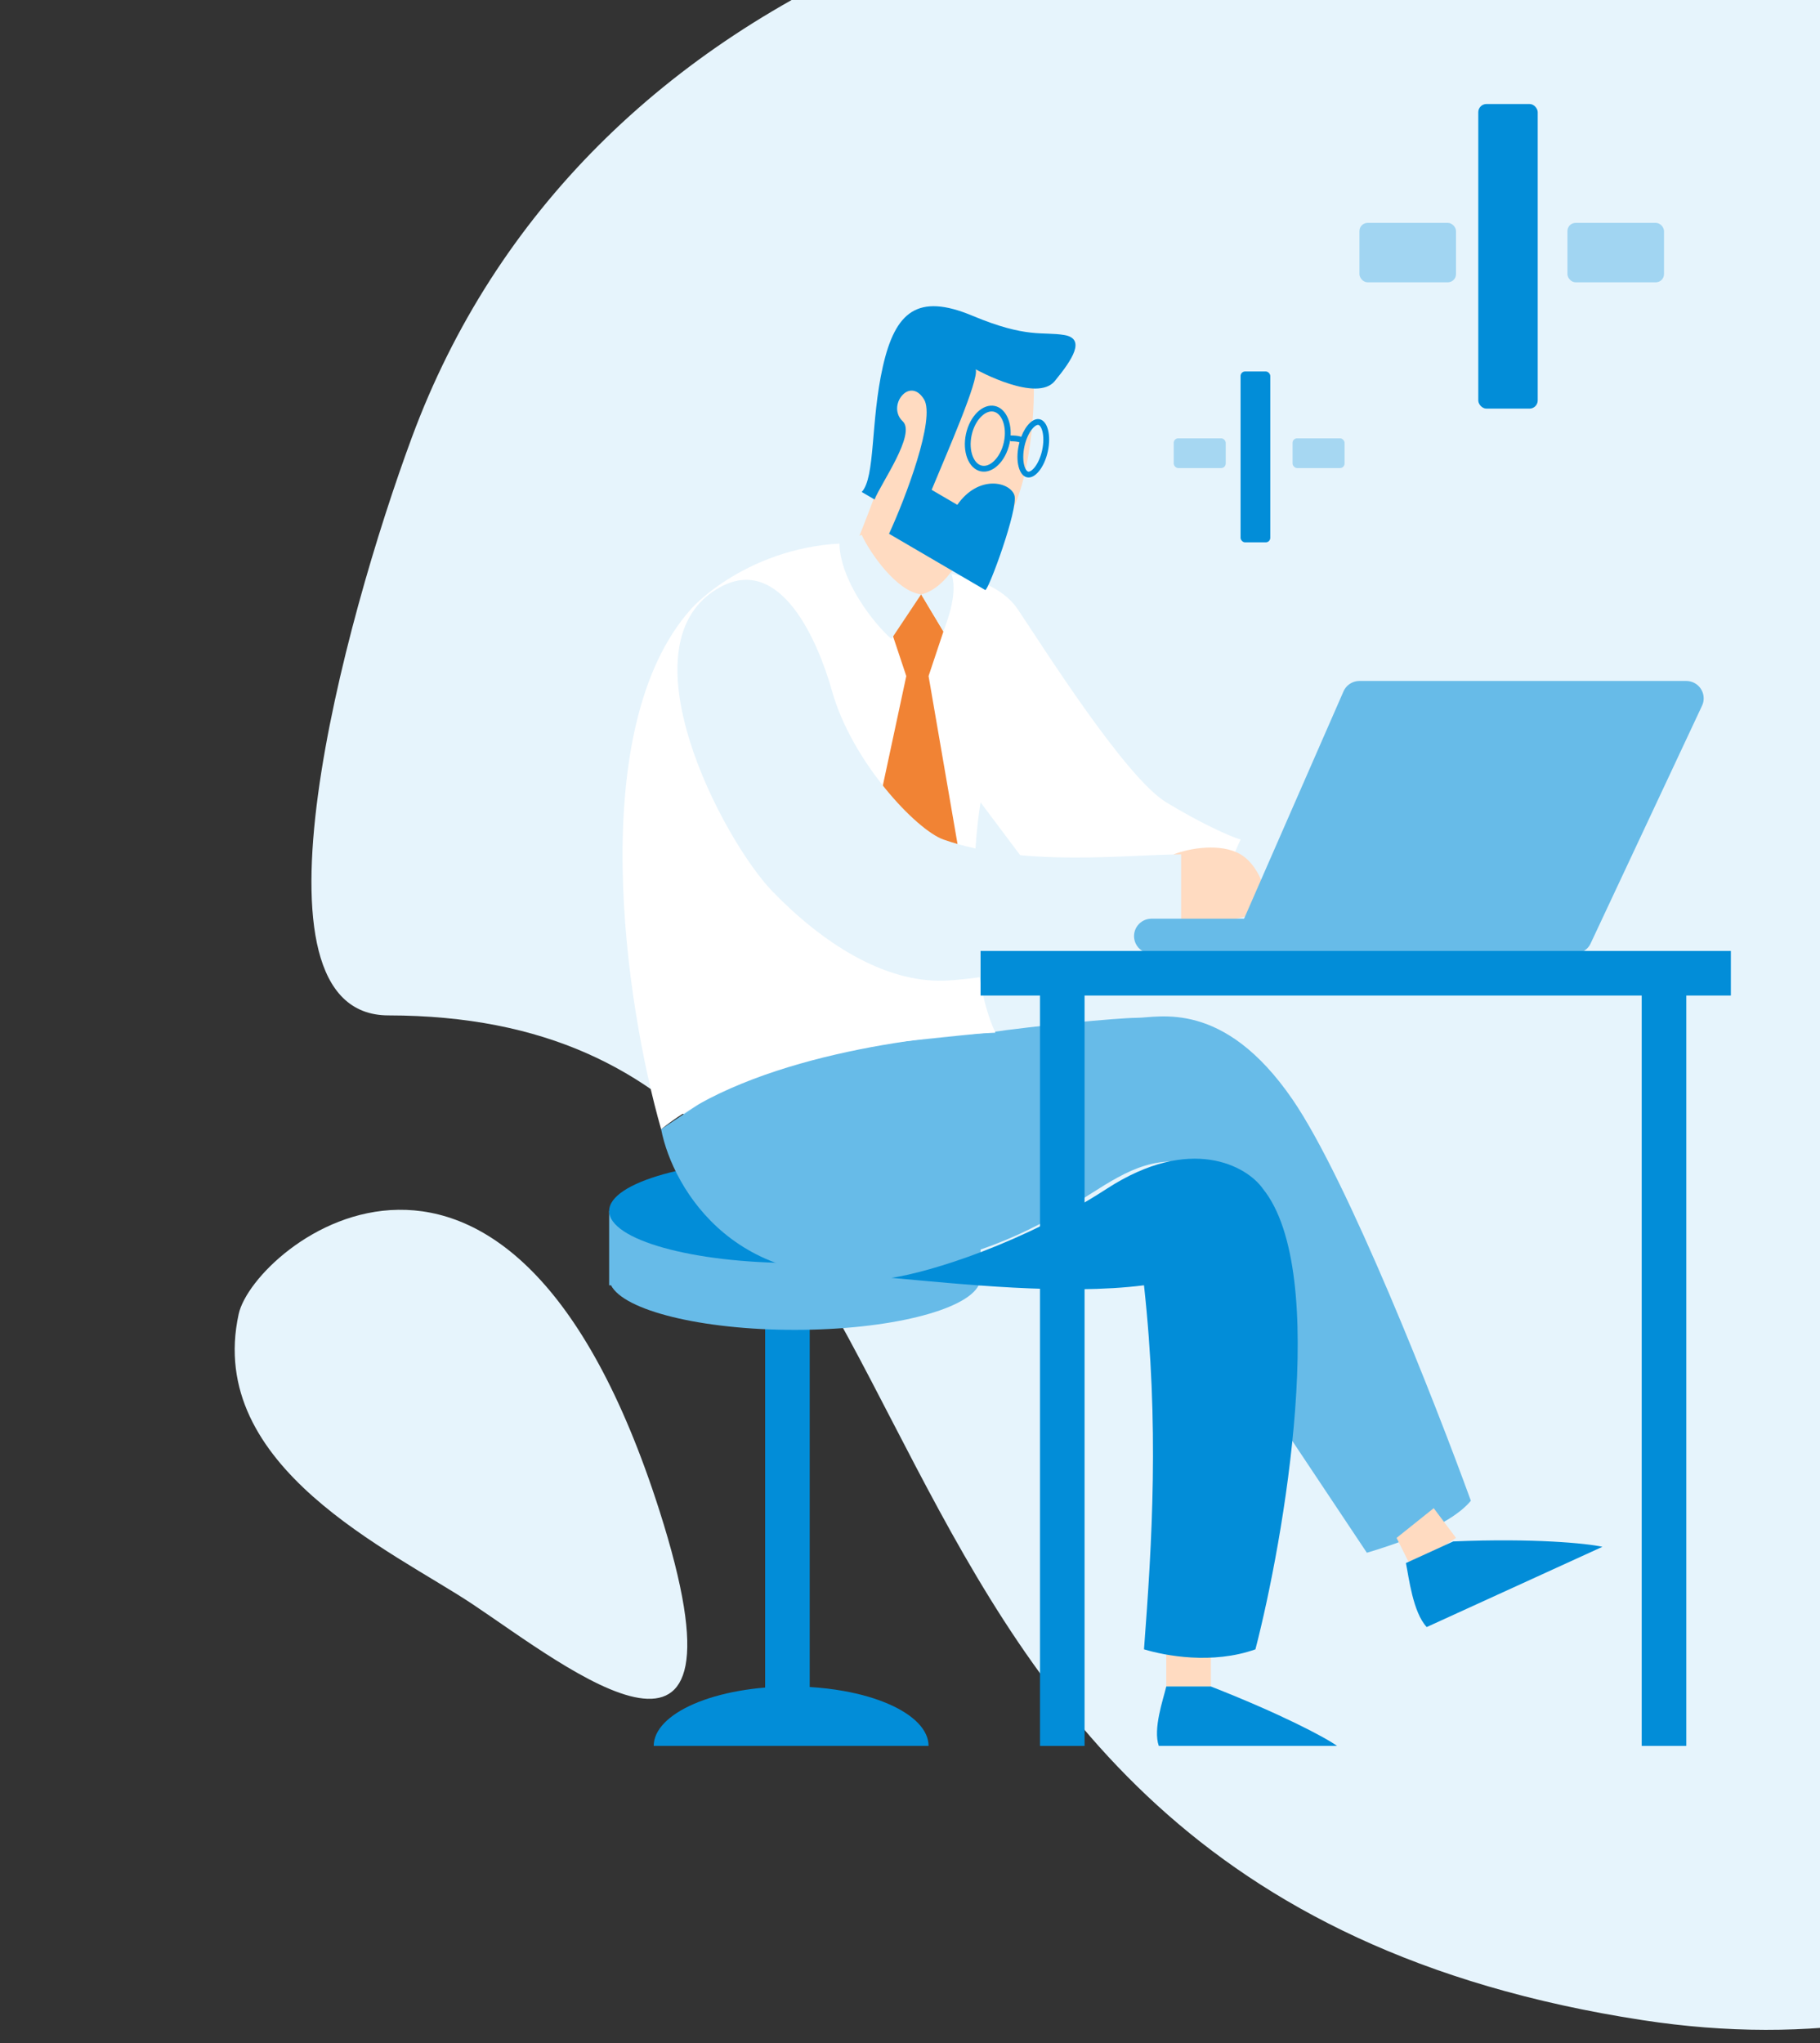 <svg width="245" height="275" viewBox="0 0 245 275" fill="none" xmlns="http://www.w3.org/2000/svg">
<rect x="0" y="0" width="245" height="275" fill="#333333" stroke="none"/>
<g clip-path="url(#clip0_2_72)">
<path d="M55.44 58.884C46.307 83.578 31.924 136.647 52.276 136.672C137.127 136.778 100.476 253.413 221.131 271.915C312.032 285.855 359.065 185.025 338.67 107.51C318.275 29.996 301.329 -5.158 231.81 -16.531C147.372 -30.345 77.882 -1.797 55.44 58.884Z" fill="#E6F4FC"/>
<path d="M32.129 176.874C34.165 167.58 68.501 139.945 88.75 203.267C102.2 245.327 76.31 224.384 63.605 215.918C52.854 208.755 27.612 197.496 32.129 176.874Z" fill="#E6F4FC"/>
<path fill-rule="evenodd" clip-rule="evenodd" d="M103 175V227.144C101.777 227.246 100.577 227.402 99.42 227.609C97.176 228.011 95.136 228.6 93.418 229.343C91.701 230.086 90.338 230.968 89.408 231.939C88.478 232.909 88 233.949 88 235H103H106.5H109H125C125 233.949 124.521 232.909 123.592 231.939C122.662 230.968 121.299 230.086 119.581 229.343C117.864 228.6 115.824 228.011 113.58 227.609C112.109 227.346 110.57 227.166 109 227.073V175H103Z" fill="#028DD8"/>
<path fill-rule="evenodd" clip-rule="evenodd" d="M132 163H82V172V173H82.253C83.986 176.392 94.406 179 107 179C119.595 179 130.014 176.392 131.747 173H132V172V163Z" fill="#67BBE8"/>
<ellipse cx="107" cy="163" rx="25" ry="7" fill="#028DD8"/>
<path d="M121 171C99.371 174.88 90.56 160.074 89 152L104 142L133 139C139.016 138.096 150.584 137 153 137C155.973 137 164.703 134.444 174 148C181.438 158.844 193.169 188.715 198 202C195.156 205.47 187.373 208.006 184 209L170 188C172.279 178.963 174.594 160.036 163 157C148.507 153.204 148.036 166.149 121 171Z" fill="#67BBE8"/>
<path d="M157 227V222H163V227H157Z" fill="#FFDBC1"/>
<path d="M190 211L188 207L193 203L196 207L190 211Z" fill="#FFDBC1"/>
<path d="M154 173C143.317 174.367 128.983 172.796 120 172C125.321 171.204 137.723 167.32 149 160C160.277 152.68 167.858 156.95 170 160C179.121 171.299 172.8 207.346 169 222C163.196 224.069 156.833 222.862 154 222C155.095 207.515 156.063 191.862 154 173Z" fill="#028DD8"/>
<path d="M122 74C107.64 70.592 96.694 77.964 93 82C78.64 98.141 84.199 135.26 89 152C101.233 142.136 124.397 139.373 134 139C130.1 130.75 130.892 114.65 132 108L141 120L163 122L167 113C165.449 112.551 161.432 110.69 157 108C151.46 104.637 140.324 86.932 137 82C134.341 78.054 128.103 77 125 77L122 74Z" fill="white"/>
<path d="M167 115C164.367 113.445 160.115 114.15 158 115L157 124C158.763 123.959 162.59 123.903 164 124C165.763 124.121 168.59 122.878 170 123C171.41 123.121 170.291 116.943 167 115Z" fill="#FFDBC1"/>
<path d="M135.601 70.022C138.799 64.718 139.427 54.495 139.091 50.058L130.816 46.386C129.241 49.707 126.013 56.2 125.436 53.666C124.715 50.499 120.806 51.258 120.838 55.614C120.863 59.098 116.974 68.948 115.259 73.2C115.263 78.175 122.187 80.764 125.483 81.484L129.497 74.564C130.472 75.133 132.403 75.325 135.601 70.022Z" fill="#FFDBC1"/>
<path d="M123 80H124L127 85L125 91L130 120L123 131L116 119L122 91L120 85L123 80Z" fill="#F18334"/>
<path d="M141.985 51.295C139.603 54.192 131.722 49.928 131.347 49.709C131.813 51.125 127.407 61.105 125.415 65.933L128.868 67.951C131.763 63.822 135.972 64.883 136.554 66.653C137.137 68.424 133.003 79.635 132.627 79.416L119.678 71.846C121.919 66.993 125.96 56.302 124.385 53.747C122.415 50.553 119.349 54.688 121.516 56.703C123.342 58.401 118.607 65.021 117.729 67.231L116.002 66.222C117.854 64.24 117.171 56.747 118.843 49.349C120.515 41.951 123.537 39.419 130.902 42.498C138.266 45.578 140.333 44.604 143.266 45.094C146.2 45.583 144.367 48.398 141.985 51.295Z" fill="#028DD8"/>
<path d="M116 72C117.085 74.361 120.686 79.616 124 80C125.894 79.616 127.527 77.72 128 77C129.052 79.641 127.552 83.44 127 85L124 80L120 86C117.672 83.999 112.999 78.059 113 73L116 72Z" fill="#E6F4FC"/>
<path d="M97 79C105.054 74.657 110.085 86.18 112 93C114.69 102.579 123.378 111.726 127 113C137.82 116.805 151.836 115 159 115V125C151.415 128.165 133.406 131.831 127 132C118.993 132.211 110.743 126.963 104 120C97.258 113.036 83.304 86.385 97 79Z" fill="#E6F4FC"/>
<path fill-rule="evenodd" clip-rule="evenodd" d="M133.818 62.044C134.397 61.486 134.899 60.604 135.136 59.52C135.373 58.435 135.286 57.423 134.993 56.673C134.698 55.917 134.238 55.513 133.763 55.408C133.288 55.303 132.702 55.477 132.118 56.039C131.539 56.597 131.038 57.48 130.8 58.564C130.563 59.648 130.65 60.661 130.943 61.411C131.238 62.167 131.698 62.571 132.173 62.675C132.648 62.78 133.235 62.607 133.818 62.044ZM132.007 63.438C133.625 63.794 135.367 62.115 135.898 59.687C135.941 59.49 135.975 59.294 136 59.101L135.998 59.39C136.557 59.393 136.858 59.43 137.083 59.489C137.136 59.503 137.186 59.519 137.236 59.536C137.203 59.658 137.173 59.782 137.145 59.908C136.673 62.066 137.165 64.008 138.244 64.246C139.322 64.483 140.58 62.927 141.052 60.769C141.524 58.61 141.032 56.668 139.953 56.431C139.071 56.236 138.07 57.241 137.476 58.794C137.413 58.773 137.349 58.752 137.281 58.734C136.97 58.653 136.603 58.615 136.044 58.61C136.147 56.624 135.305 54.949 133.93 54.646C132.312 54.289 130.57 55.968 130.038 58.396C129.507 60.824 130.389 63.081 132.007 63.438ZM140.29 60.601C140.074 61.587 139.685 62.398 139.268 62.914C138.818 63.472 138.506 63.504 138.41 63.483C138.315 63.462 138.045 63.301 137.869 62.606C137.706 61.962 137.692 61.062 137.907 60.076C138.123 59.089 138.512 58.278 138.929 57.762C139.379 57.205 139.691 57.172 139.786 57.193C139.882 57.214 140.152 57.375 140.328 58.07C140.491 58.715 140.505 59.614 140.29 60.601Z" fill="#028DD8"/>
<path d="M157 227H163C172.316 230.645 178.413 233.852 179.992 235H155.992C155.185 232.712 156.594 228.713 157 227Z" fill="#028DD8"/>
<path d="M189.26 210.386L195.627 207.478C206.496 207.022 213.619 207.735 215.708 208.201L192.058 219.002C190.2 217.021 189.655 212.325 189.26 210.386Z" fill="#028DD8"/>
<path d="M227 94L212 126H169L183 94H227Z" fill="#67BBE8"/>
<path d="M155 126H169M169 126H212L227 94H183L169 126Z" stroke="#67BBE8" stroke-width="4.682" stroke-linecap="round" stroke-linejoin="round"/>
<path fill-rule="evenodd" clip-rule="evenodd" d="M132 128H233V134H132V128ZM221 235V134H227V235H221ZM140 134V235H146V134H140Z" fill="#028DD8"/>
<g clip-path="url(#clip1_2_72)">
<rect x="199" y="14" width="8" height="41" rx="1.101" fill="#028DD8"/>
<rect opacity="0.3" x="183" y="30" width="13" height="8" rx="1.101" fill="#028DD8"/>
<rect opacity="0.3" x="211" y="30" width="13" height="8" rx="1.101" fill="#028DD8"/>
</g>
<rect x="167" y="50" width="4" height="23" rx="0.608" fill="#028DD8"/>
<rect opacity="0.5" x="158" y="59" width="7" height="4" rx="0.608" fill="#67BBE8"/>
<rect opacity="0.5" x="174" y="59" width="7" height="4" rx="0.608" fill="#67BBE8"/>
</g>
<defs>
<clipPath id="clip0_2_72">
<rect width="245" height="275" fill="white"/>
</clipPath>
<clipPath id="clip1_2_72">
<rect width="41" height="41" fill="white" transform="translate(183 14)"/>
</clipPath>
</defs>
</svg>
